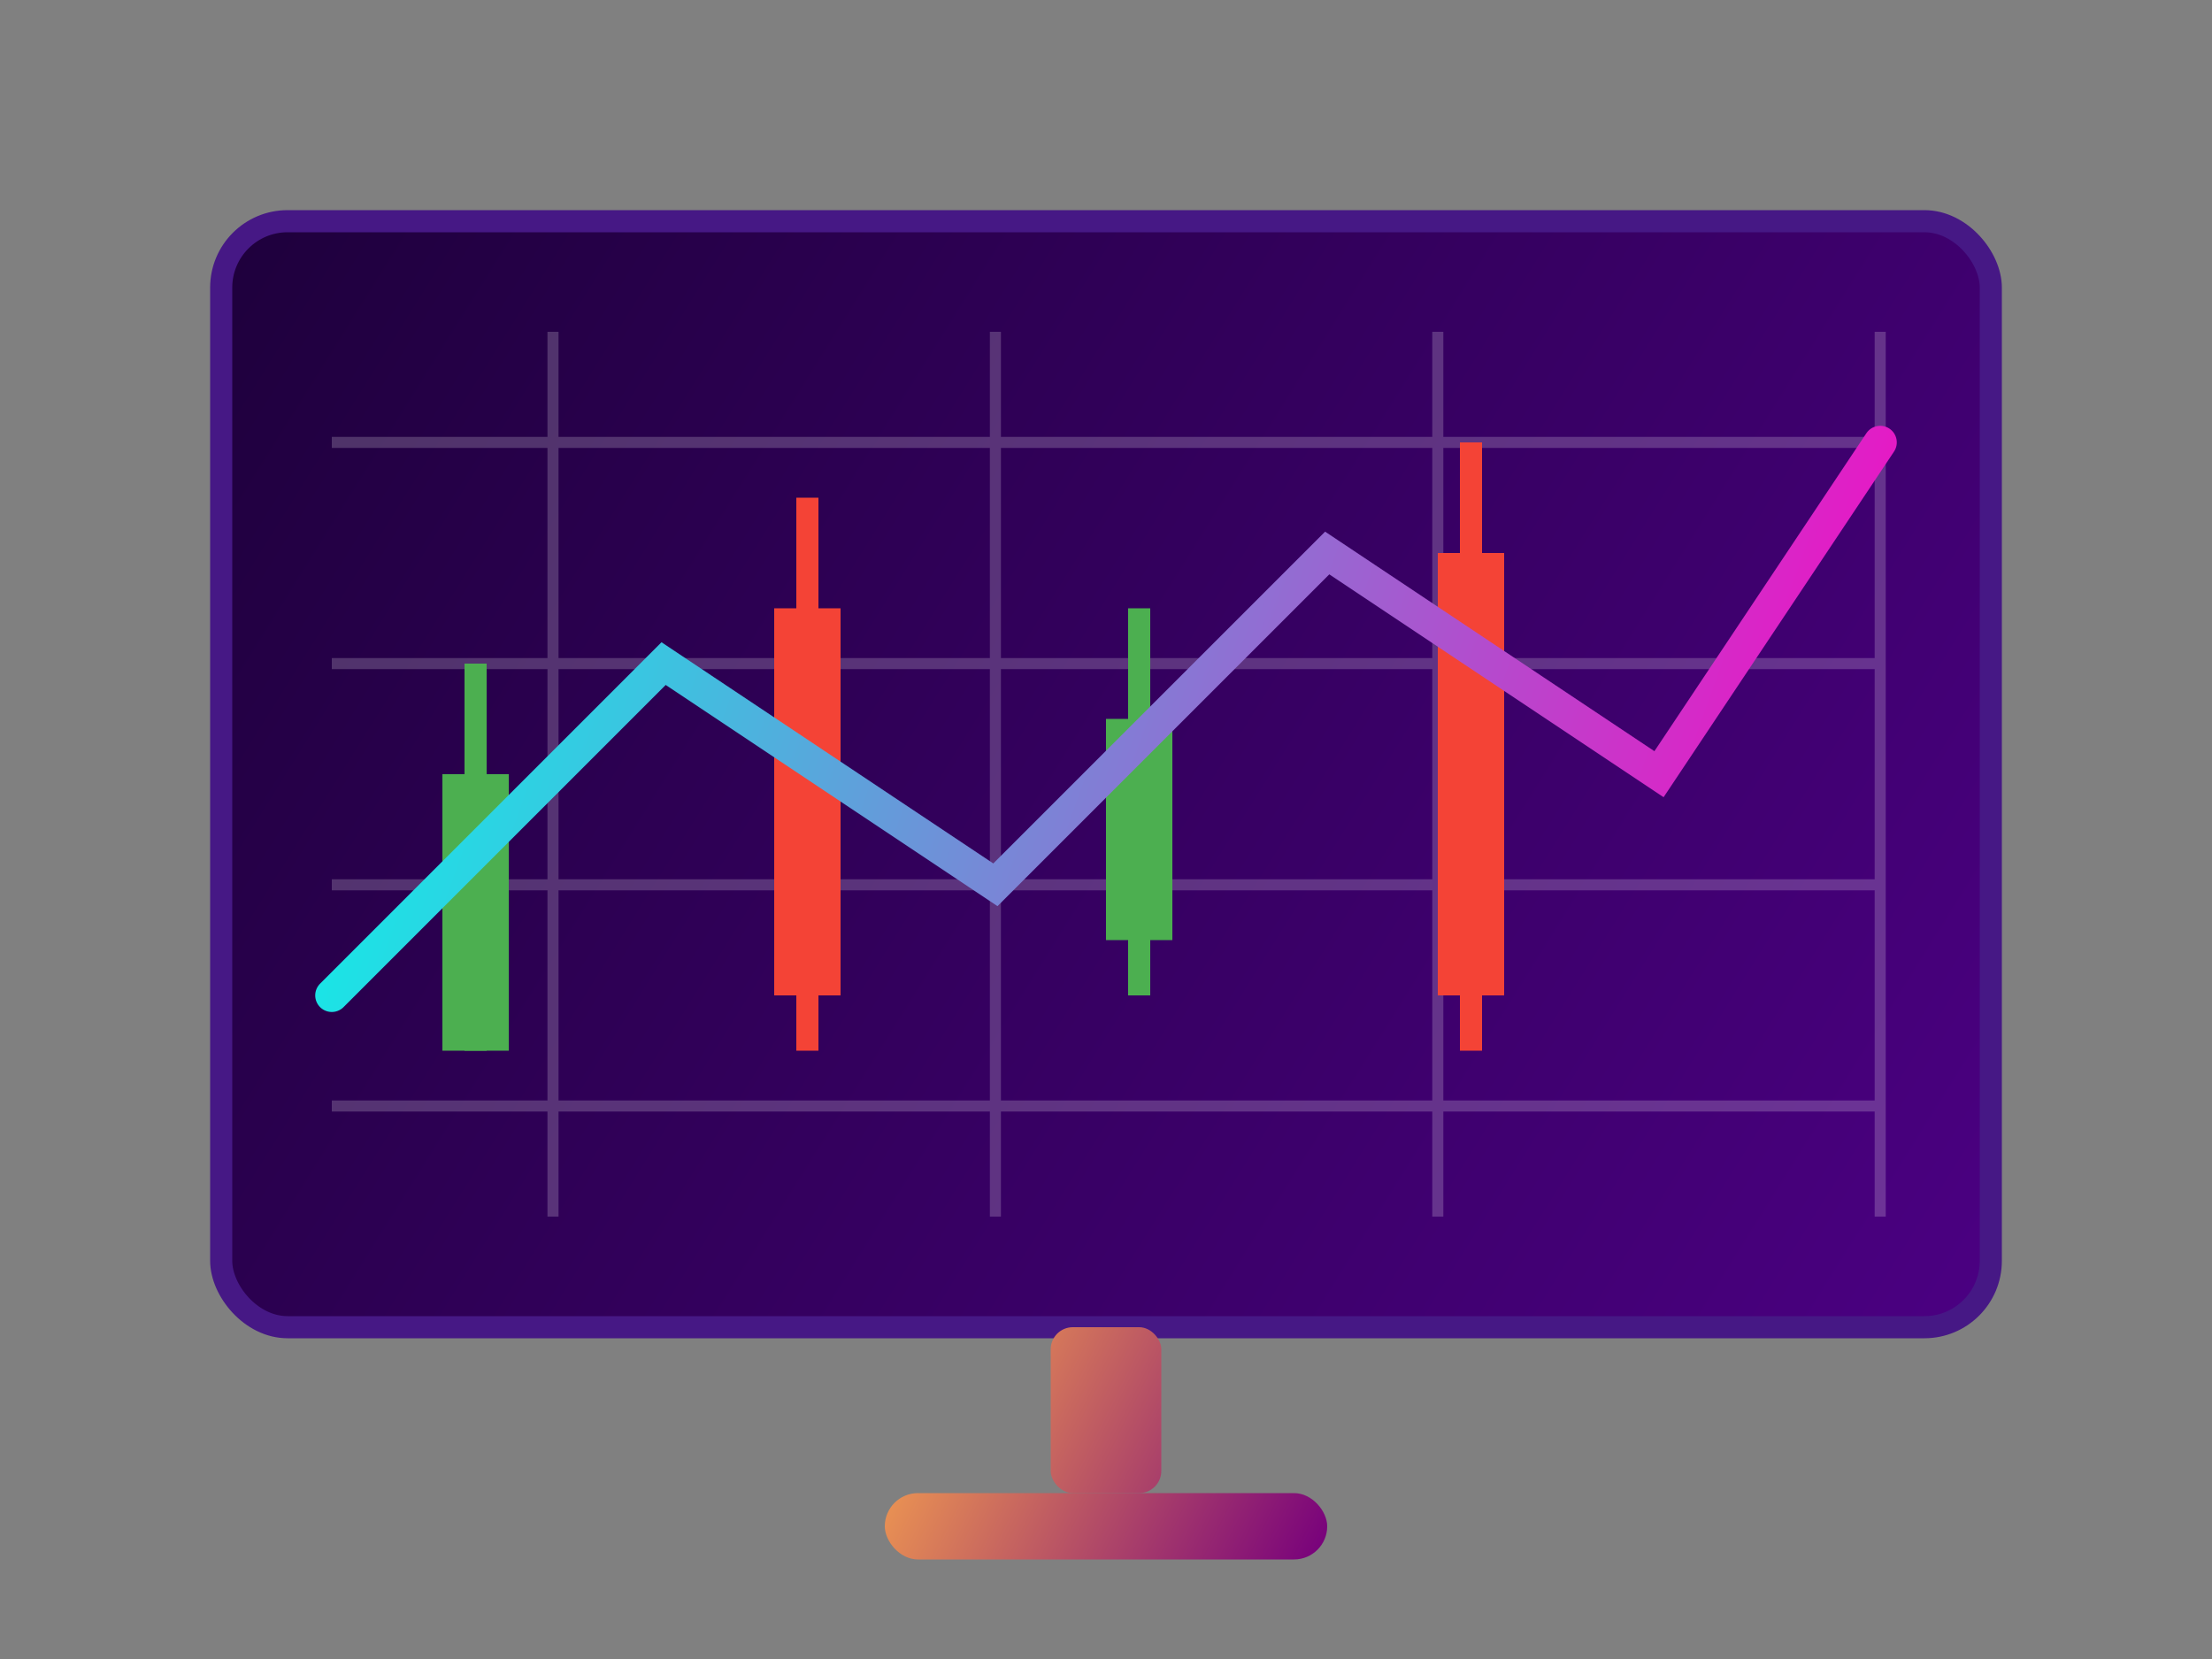 <svg width="200" height="150" viewBox="0 0 200 150" fill="none" xmlns="http://www.w3.org/2000/svg">
  <rect x="0" y="0" width="200" height="150" fill="#808080" stroke="none"/>
  <!-- Monitor body -->
  <rect x="20" y="20" width="160" height="100" rx="6" fill="url(#screenGrad)" stroke="#461885" stroke-width="2"/>
  
  <!-- Monitor stand -->
  <rect x="95" y="120" width="10" height="15" rx="2" fill="url(#standGrad)"/>
  <rect x="80" y="135" width="40" height="6" rx="3" fill="url(#standGrad)"/>
  
  <!-- Screen grid background -->
  <g opacity="0.2" stroke="white">
    <line x1="30" y1="40" x2="170" y2="40"/>
    <line x1="30" y1="60" x2="170" y2="60"/>
    <line x1="30" y1="80" x2="170" y2="80"/>
    <line x1="30" y1="100" x2="170" y2="100"/>
    <line x1="50" y1="30" x2="50" y2="110"/>
    <line x1="90" y1="30" x2="90" y2="110"/>
    <line x1="130" y1="30" x2="130" y2="110"/>
    <line x1="170" y1="30" x2="170" y2="110"/>
  </g>
  
  <!-- Candlesticks -->
  <rect x="40" y="70" width="6" height="25" fill="#4CAF50"/>
  <line x1="43" y1="60" x2="43" y2="95" stroke="#4CAF50" stroke-width="2"/>
  
  <rect x="70" y="55" width="6" height="35" fill="#F44336"/>
  <line x1="73" y1="45" x2="73" y2="95" stroke="#F44336" stroke-width="2"/>
  
  <rect x="100" y="65" width="6" height="20" fill="#4CAF50"/>
  <line x1="103" y1="55" x2="103" y2="90" stroke="#4CAF50" stroke-width="2"/>
  
  <rect x="130" y="50" width="6" height="40" fill="#F44336"/>
  <line x1="133" y1="40" x2="133" y2="95" stroke="#F44336" stroke-width="2"/>
  
  <!-- Glowing line chart -->
  <polyline points="30,90 60,60 90,80 120,50 150,70 170,40"
            fill="none" stroke="url(#lineGrad)" stroke-width="3" stroke-linecap="round"/>
  
  <!-- Gradients -->
  <defs>
    <linearGradient id="screenGrad" x1="20" y1="20" x2="180" y2="120" gradientUnits="userSpaceOnUse">
      <stop stop-color="#1E003C"/>
      <stop offset="1" stop-color="#4B0082"/>
    </linearGradient>
    <linearGradient id="standGrad" x1="80" y1="120" x2="120" y2="140" gradientUnits="userSpaceOnUse">
      <stop stop-color="#FFAD4B"/>
      <stop offset="1" stop-color="#77007C"/>
    </linearGradient>
    <linearGradient id="lineGrad" x1="30" y1="40" x2="170" y2="90" gradientUnits="userSpaceOnUse">
      <stop stop-color="#00FFEA"/>
      <stop offset="1" stop-color="#FF00C1"/>
    </linearGradient>
  </defs>
</svg>
